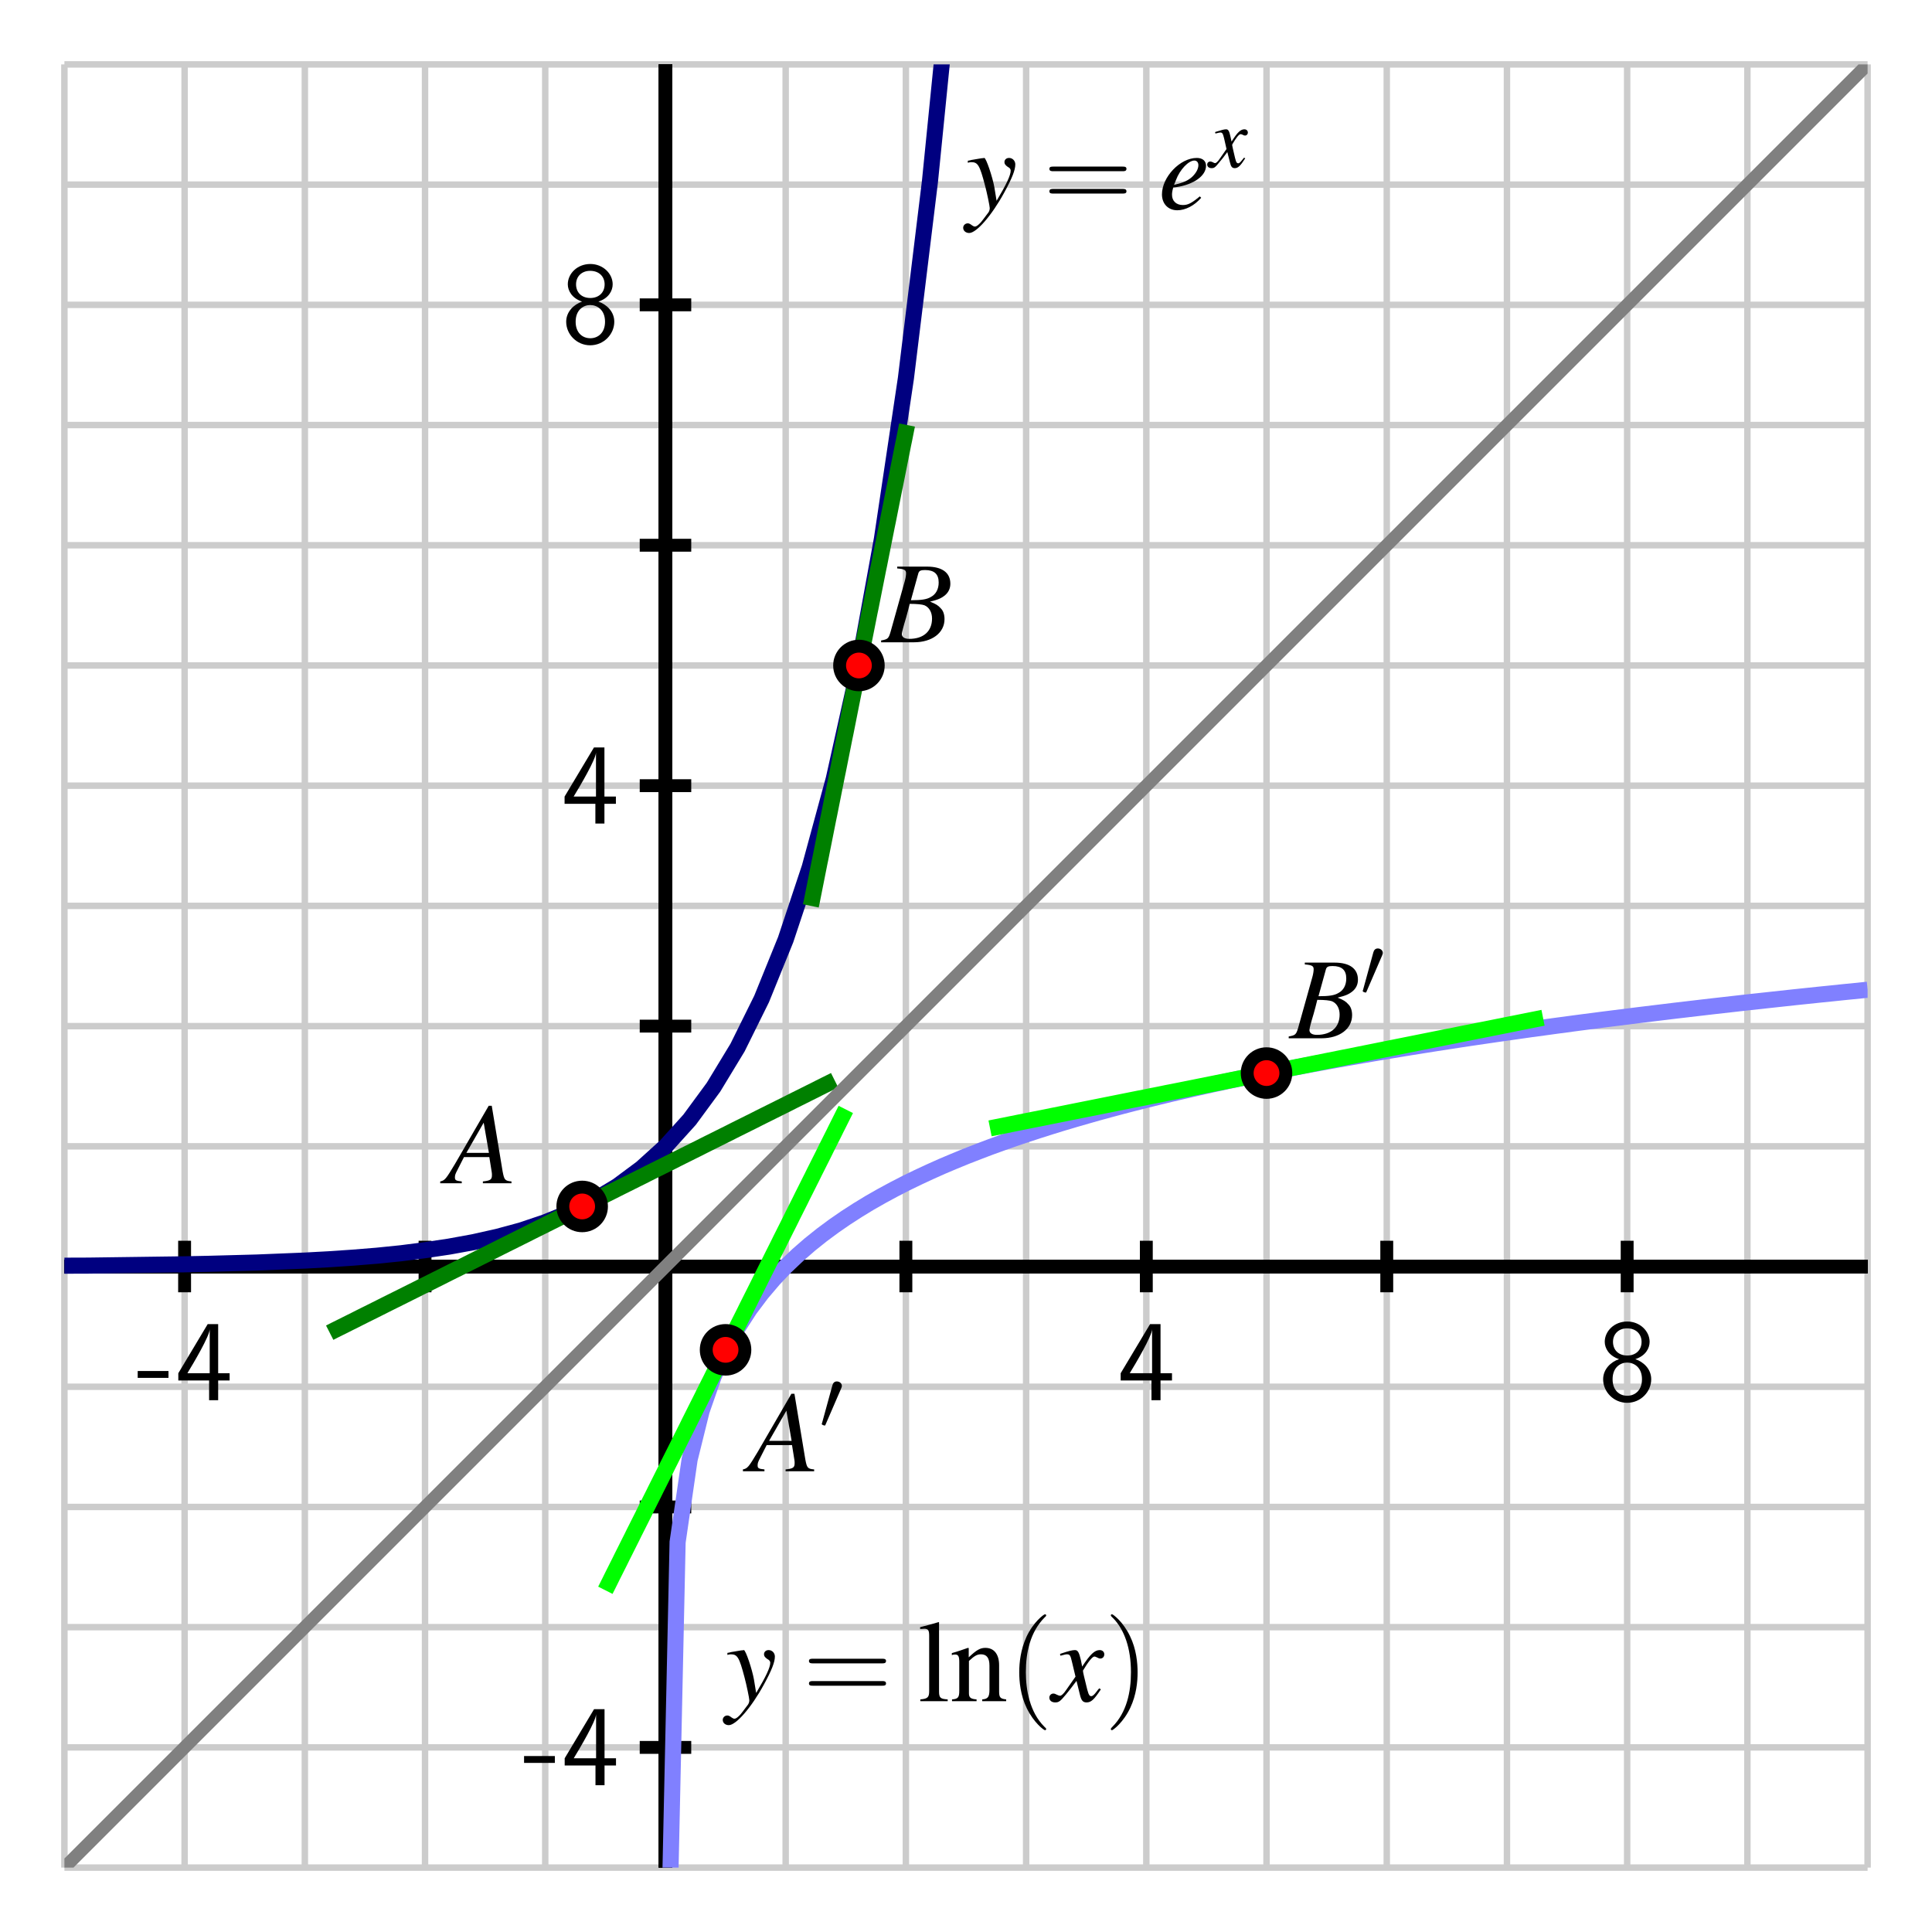 <?xml version="1.0" encoding="UTF-8"?>
<svg xmlns="http://www.w3.org/2000/svg" xmlns:xlink="http://www.w3.org/1999/xlink" width="150pt" height="150pt" viewBox="0 0 150 150" version="1.1">
<defs>
<g>
<symbol overflow="visible" id="glyph0-0">
<path style="stroke:none;" d=""/>
</symbol>
<symbol overflow="visible" id="glyph0-1">
<path style="stroke:none;" d="M 2.484 -1.734 L 2.484 -2.266 L 0.094 -2.266 L 0.094 -1.734 Z M 2.484 -1.734 "/>
</symbol>
<symbol overflow="visible" id="glyph0-2">
<path style="stroke:none;" d="M 3.344 -1.531 L 4.234 -1.531 L 4.234 -2.094 L 3.344 -2.094 L 3.344 -5.906 L 2.531 -5.906 L 0.25 -2.094 L 0.25 -1.531 L 2.641 -1.531 L 2.641 0 L 3.344 0 Z M 0.953 -2.094 C 1.422 -2.859 2.688 -5 2.688 -5.516 L 2.688 -2.094 Z M 0.953 -2.094 "/>
</symbol>
<symbol overflow="visible" id="glyph0-3">
<path style="stroke:none;" d="M 2.875 -3.188 C 3.688 -3.453 3.984 -4.047 3.984 -4.531 C 3.984 -5.375 3.219 -6.109 2.25 -6.109 C 1.234 -6.109 0.5 -5.359 0.5 -4.531 C 0.5 -4.047 0.812 -3.453 1.609 -3.188 C 0.969 -2.969 0.375 -2.406 0.375 -1.625 C 0.375 -0.641 1.203 0.203 2.234 0.203 C 3.312 0.203 4.109 -0.672 4.109 -1.625 C 4.109 -2.438 3.484 -2.984 2.875 -3.188 Z M 2.25 -3.469 C 1.562 -3.469 1.141 -3.906 1.141 -4.531 C 1.141 -5.141 1.578 -5.578 2.234 -5.578 C 2.953 -5.578 3.359 -5.109 3.359 -4.531 C 3.359 -3.875 2.891 -3.469 2.25 -3.469 Z M 2.25 -0.344 C 1.625 -0.344 1.109 -0.781 1.109 -1.625 C 1.109 -2.578 1.75 -2.922 2.234 -2.922 C 2.766 -2.922 3.391 -2.562 3.391 -1.625 C 3.391 -0.75 2.828 -0.344 2.25 -0.344 Z M 2.25 -0.344 "/>
</symbol>
<symbol overflow="visible" id="glyph1-0">
<path style="stroke:none;" d=""/>
</symbol>
<symbol overflow="visible" id="glyph1-1">
<path style="stroke:none;" d="M 0.141 -3.594 C 0.25 -3.625 0.312 -3.641 0.406 -3.641 C 0.922 -3.641 1.062 -3.406 1.469 -1.859 C 1.625 -1.281 1.844 -0.219 1.844 -0.078 C 1.844 0.078 1.797 0.219 1.656 0.375 C 1.375 0.75 1.203 0.984 1.094 1.094 C 0.906 1.281 0.797 1.359 0.688 1.359 C 0.625 1.359 0.562 1.328 0.469 1.266 C 0.328 1.156 0.234 1.109 0.141 1.109 C -0.062 1.109 -0.219 1.266 -0.219 1.453 C -0.219 1.688 -0.016 1.859 0.25 1.859 C 0.812 1.859 2 0.5 2.969 -1.281 C 3.578 -2.391 3.828 -3.031 3.828 -3.469 C 3.828 -3.75 3.609 -3.969 3.344 -3.969 C 3.125 -3.969 2.984 -3.828 2.984 -3.641 C 2.984 -3.5 3.062 -3.406 3.234 -3.281 C 3.406 -3.188 3.469 -3.109 3.469 -2.984 C 3.469 -2.625 3.141 -1.922 2.375 -0.641 L 2.203 -1.688 C 2.062 -2.484 1.562 -3.969 1.422 -3.969 L 1.391 -3.969 C 1.375 -3.953 1.344 -3.953 1.312 -3.953 C 1.219 -3.953 0.906 -3.891 0.422 -3.812 C 0.375 -3.797 0.266 -3.766 0.141 -3.75 Z M 0.141 -3.594 "/>
</symbol>
<symbol overflow="visible" id="glyph1-2">
<path style="stroke:none;" d="M 3.219 -0.984 C 2.578 -0.453 2.297 -0.312 1.906 -0.312 C 1.391 -0.312 1.062 -0.625 1.062 -1.109 C 1.062 -1.25 1.078 -1.391 1.156 -1.672 L 1.406 -1.703 C 2.75 -1.906 3.703 -2.578 3.703 -3.359 C 3.703 -3.734 3.438 -3.969 2.984 -3.969 C 1.688 -3.969 0.281 -2.484 0.281 -1.141 C 0.281 -0.406 0.766 0.094 1.469 0.094 C 2.109 0.094 2.797 -0.266 3.328 -0.875 Z M 1.375 -2.266 C 1.672 -3.062 2.344 -3.766 2.797 -3.766 C 2.984 -3.766 3.109 -3.625 3.109 -3.406 C 3.109 -3.125 2.938 -2.812 2.656 -2.531 C 2.328 -2.219 1.984 -2.062 1.219 -1.875 Z M 1.375 -2.266 "/>
</symbol>
<symbol overflow="visible" id="glyph1-3">
<path style="stroke:none;" d="M 3.625 -1 C 3.547 -0.922 3.5 -0.859 3.422 -0.75 C 3.219 -0.484 3.109 -0.391 3 -0.391 C 2.875 -0.391 2.797 -0.516 2.734 -0.766 C 2.703 -0.844 2.703 -0.891 2.688 -0.922 C 2.469 -1.828 2.359 -2.234 2.359 -2.375 C 2.766 -3.062 3.094 -3.469 3.25 -3.469 C 3.297 -3.469 3.375 -3.438 3.469 -3.391 C 3.578 -3.328 3.641 -3.312 3.703 -3.312 C 3.891 -3.312 4.016 -3.453 4.016 -3.641 C 4.016 -3.828 3.875 -3.969 3.656 -3.969 C 3.266 -3.969 2.922 -3.641 2.297 -2.688 L 2.203 -3.172 C 2.062 -3.781 1.969 -3.969 1.734 -3.969 C 1.531 -3.969 1.219 -3.891 0.672 -3.703 L 0.578 -3.672 L 0.609 -3.531 C 0.953 -3.625 1.031 -3.641 1.109 -3.641 C 1.344 -3.641 1.391 -3.562 1.516 -3.016 L 1.781 -1.906 L 1.047 -0.859 C 0.859 -0.578 0.688 -0.422 0.578 -0.422 C 0.531 -0.422 0.438 -0.453 0.344 -0.5 C 0.234 -0.562 0.141 -0.594 0.062 -0.594 C -0.109 -0.594 -0.25 -0.453 -0.25 -0.281 C -0.25 -0.047 -0.062 0.094 0.203 0.094 C 0.484 0.094 0.594 0.016 1.047 -0.531 C 1.281 -0.812 1.469 -1.062 1.859 -1.578 L 2.125 -0.5 C 2.234 -0.047 2.359 0.094 2.641 0.094 C 2.984 0.094 3.219 -0.109 3.75 -0.922 Z M 3.625 -1 "/>
</symbol>
<symbol overflow="visible" id="glyph1-4">
<path style="stroke:none;" d="M 5.078 -0.141 C 4.562 -0.188 4.516 -0.266 4.391 -0.922 L 3.547 -6.016 L 3.312 -6.016 L 0.703 -1.516 C -0.016 -0.312 -0.094 -0.219 -0.453 -0.141 L -0.453 0 L 1.219 0 L 1.219 -0.141 C 0.766 -0.188 0.688 -0.234 0.688 -0.453 C 0.688 -0.625 0.719 -0.719 0.875 -1.016 L 1.391 -2.031 L 3.359 -2.031 L 3.547 -0.859 C 3.562 -0.781 3.562 -0.688 3.562 -0.625 C 3.562 -0.281 3.438 -0.203 2.859 -0.141 L 2.859 0 L 5.078 0 Z M 1.578 -2.359 L 2.922 -4.703 L 3.328 -2.359 Z M 1.578 -2.359 "/>
</symbol>
<symbol overflow="visible" id="glyph1-5">
<path style="stroke:none;" d="M -0.078 0 L 2.469 0 C 3.875 0 4.844 -0.734 4.844 -1.797 C 4.844 -2.141 4.75 -2.453 4.547 -2.641 C 4.359 -2.859 4.188 -2.969 3.719 -3.156 C 4.359 -3.312 4.609 -3.422 4.906 -3.672 C 5.156 -3.891 5.297 -4.188 5.297 -4.547 C 5.297 -5.406 4.656 -5.875 3.484 -5.875 L 1.172 -5.875 L 1.172 -5.734 C 1.734 -5.688 1.859 -5.609 1.859 -5.359 C 1.859 -5.234 1.828 -5 1.766 -4.781 L 0.656 -0.812 C 0.5 -0.281 0.438 -0.234 -0.078 -0.141 Z M 2.141 -2.984 C 2.734 -2.984 3.109 -2.938 3.281 -2.875 C 3.656 -2.719 3.875 -2.328 3.875 -1.844 C 3.875 -0.859 3.219 -0.266 2.109 -0.266 C 1.734 -0.266 1.531 -0.406 1.531 -0.641 C 1.531 -0.75 1.641 -1.188 1.859 -1.906 C 1.969 -2.312 2.031 -2.516 2.141 -2.984 Z M 2.812 -5.359 C 2.875 -5.547 2.984 -5.609 3.328 -5.609 C 4.047 -5.609 4.391 -5.297 4.391 -4.641 C 4.391 -4.125 4.172 -3.719 3.781 -3.516 C 3.469 -3.328 3.047 -3.266 2.234 -3.266 Z M 2.812 -5.359 "/>
</symbol>
<symbol overflow="visible" id="glyph2-0">
<path style="stroke:none;" d=""/>
</symbol>
<symbol overflow="visible" id="glyph2-1">
<path style="stroke:none;" d="M 6.188 -2.938 C 6.312 -2.938 6.484 -2.938 6.484 -3.125 C 6.484 -3.297 6.312 -3.297 6.188 -3.297 L 0.797 -3.297 C 0.672 -3.297 0.5 -3.297 0.5 -3.125 C 0.5 -2.938 0.672 -2.938 0.812 -2.938 Z M 6.188 -1.203 C 6.312 -1.203 6.484 -1.203 6.484 -1.375 C 6.484 -1.562 6.312 -1.562 6.188 -1.562 L 0.812 -1.562 C 0.672 -1.562 0.5 -1.562 0.5 -1.375 C 0.5 -1.203 0.672 -1.203 0.797 -1.203 Z M 6.188 -1.203 "/>
</symbol>
<symbol overflow="visible" id="glyph2-2">
<path style="stroke:none;" d="M 2.984 2.156 C 2.984 2.141 2.984 2.109 2.828 1.969 C 1.703 0.828 1.406 -0.875 1.406 -2.25 C 1.406 -3.812 1.75 -5.375 2.859 -6.5 C 2.984 -6.609 2.984 -6.641 2.984 -6.656 C 2.984 -6.719 2.938 -6.75 2.891 -6.75 C 2.797 -6.75 1.984 -6.141 1.453 -5 C 1 -4 0.891 -3 0.891 -2.25 C 0.891 -1.547 0.984 -0.453 1.484 0.562 C 2.031 1.672 2.797 2.25 2.891 2.25 C 2.938 2.25 2.984 2.219 2.984 2.156 Z M 2.984 2.156 "/>
</symbol>
<symbol overflow="visible" id="glyph2-3">
<path style="stroke:none;" d="M 2.594 -2.25 C 2.594 -2.953 2.5 -4.047 2 -5.062 C 1.469 -6.172 0.688 -6.75 0.609 -6.75 C 0.547 -6.75 0.516 -6.719 0.516 -6.656 C 0.516 -6.641 0.516 -6.609 0.688 -6.453 C 1.562 -5.562 2.078 -4.125 2.078 -2.25 C 2.078 -0.719 1.75 0.875 0.625 2 C 0.516 2.109 0.516 2.141 0.516 2.156 C 0.516 2.219 0.547 2.25 0.609 2.25 C 0.688 2.25 1.5 1.641 2.031 0.5 C 2.5 -0.5 2.594 -1.5 2.594 -2.25 Z M 2.594 -2.25 "/>
</symbol>
<symbol overflow="visible" id="glyph3-0">
<path style="stroke:none;" d=""/>
</symbol>
<symbol overflow="visible" id="glyph3-1">
<path style="stroke:none;" d="M 2.672 -0.734 C 2.625 -0.672 2.594 -0.641 2.531 -0.562 C 2.375 -0.359 2.297 -0.297 2.219 -0.297 C 2.125 -0.297 2.062 -0.375 2.016 -0.562 C 2 -0.625 2 -0.656 1.984 -0.672 C 1.828 -1.344 1.75 -1.656 1.75 -1.75 C 2.047 -2.266 2.281 -2.562 2.406 -2.562 C 2.438 -2.562 2.5 -2.547 2.562 -2.516 C 2.641 -2.469 2.688 -2.453 2.75 -2.453 C 2.875 -2.453 2.969 -2.547 2.969 -2.688 C 2.969 -2.828 2.859 -2.938 2.703 -2.938 C 2.406 -2.938 2.156 -2.703 1.703 -1.984 L 1.625 -2.344 C 1.531 -2.797 1.453 -2.938 1.281 -2.938 C 1.125 -2.938 0.906 -2.875 0.5 -2.75 L 0.422 -2.719 L 0.453 -2.609 C 0.703 -2.672 0.766 -2.688 0.828 -2.688 C 0.984 -2.688 1.031 -2.625 1.125 -2.234 L 1.312 -1.406 L 0.766 -0.625 C 0.641 -0.438 0.5 -0.312 0.438 -0.312 C 0.391 -0.312 0.328 -0.328 0.266 -0.375 C 0.172 -0.422 0.094 -0.438 0.047 -0.438 C -0.078 -0.438 -0.188 -0.344 -0.188 -0.203 C -0.188 -0.031 -0.047 0.078 0.156 0.078 C 0.359 0.078 0.438 0.016 0.766 -0.391 C 0.953 -0.609 1.094 -0.781 1.375 -1.172 L 1.578 -0.375 C 1.656 -0.031 1.75 0.078 1.953 0.078 C 2.203 0.078 2.391 -0.094 2.766 -0.688 Z M 2.672 -0.734 "/>
</symbol>
<symbol overflow="visible" id="glyph4-0">
<path style="stroke:none;" d=""/>
</symbol>
<symbol overflow="visible" id="glyph4-1">
<path style="stroke:none;" d="M 0.172 -5.609 L 0.219 -5.609 C 0.328 -5.609 0.438 -5.625 0.5 -5.625 C 0.797 -5.625 0.875 -5.5 0.875 -5.078 L 0.875 -0.781 C 0.875 -0.297 0.75 -0.188 0.188 -0.141 L 0.188 0 L 2.312 0 L 2.312 -0.141 C 1.75 -0.172 1.641 -0.266 1.641 -0.75 L 1.641 -6.125 L 1.609 -6.141 C 1.141 -6 0.797 -5.906 0.172 -5.75 Z M 0.172 -5.609 "/>
</symbol>
<symbol overflow="visible" id="glyph4-2">
<path style="stroke:none;" d="M 0.141 -3.578 C 0.203 -3.609 0.281 -3.625 0.391 -3.625 C 0.641 -3.625 0.719 -3.484 0.719 -3.047 L 0.719 -0.812 C 0.719 -0.297 0.625 -0.172 0.156 -0.141 L 0.156 0 L 2.062 0 L 2.062 -0.141 C 1.609 -0.172 1.469 -0.281 1.469 -0.609 L 1.469 -3.125 C 1.906 -3.531 2.109 -3.641 2.406 -3.641 C 2.844 -3.641 3.062 -3.359 3.062 -2.766 L 3.062 -0.891 C 3.062 -0.328 2.938 -0.172 2.5 -0.141 L 2.5 0 L 4.359 0 L 4.359 -0.141 C 3.922 -0.188 3.812 -0.281 3.812 -0.734 L 3.812 -2.797 C 3.812 -3.641 3.422 -4.141 2.75 -4.141 C 2.344 -4.141 2.062 -3.984 1.453 -3.406 L 1.453 -4.125 L 1.391 -4.141 C 0.938 -3.984 0.641 -3.875 0.141 -3.734 Z M 0.141 -3.578 "/>
</symbol>
<symbol overflow="visible" id="glyph5-0">
<path style="stroke:none;" d=""/>
</symbol>
<symbol overflow="visible" id="glyph5-1">
<path style="stroke:none;" d="M 1.688 -3.156 C 1.719 -3.234 1.75 -3.297 1.75 -3.375 C 1.75 -3.562 1.578 -3.719 1.359 -3.719 C 1.172 -3.719 1.062 -3.594 1.016 -3.422 L 0.219 -0.516 C 0.219 -0.5 0.188 -0.422 0.188 -0.422 C 0.188 -0.344 0.359 -0.297 0.422 -0.297 C 0.453 -0.297 0.469 -0.312 0.5 -0.406 Z M 1.688 -3.156 "/>
</symbol>
</g>
<clipPath id="clip1">
  <path d="M 5 5 L 145 5 L 145 117 L 5 117 Z M 5 5 "/>
</clipPath>
<clipPath id="clip2">
  <path d="M 34 59 L 145 59 L 145 145 L 34 145 Z M 34 59 "/>
</clipPath>
<clipPath id="clip3">
  <path d="M 5 5 L 145 5 L 145 145 L 5 145 Z M 5 5 "/>
</clipPath>
</defs>
<g id="surface1">
<path style="fill:none;stroke-width:5;stroke-linecap:butt;stroke-linejoin:miter;stroke:rgb(80.077%,80.077%,80.077%);stroke-opacity:1;stroke-miterlimit:10;" d="M 50 50 L 50 1450 M 143.32 50 L 143.32 1450 M 236.68 50 L 236.68 1450 M 330 50 L 330 1450 M 423.32 50 L 423.32 1450 M 516.68 50 L 516.68 1450 M 610 50 L 610 1450 M 703.32 50 L 703.32 1450 M 796.68 50 L 796.68 1450 M 890 50 L 890 1450 M 983.32 50 L 983.32 1450 M 1076.68 50 L 1076.68 1450 M 1170 50 L 1170 1450 M 1263.32 50 L 1263.32 1450 M 1356.68 50 L 1356.68 1450 M 1450 50 L 1450 1450 M 50 50 L 1450 50 M 50 143.32 L 1450 143.32 M 50 236.68 L 1450 236.68 M 50 330 L 1450 330 M 50 423.32 L 1450 423.32 M 50 516.68 L 1450 516.68 M 50 610 L 1450 610 M 50 703.32 L 1450 703.32 M 50 796.68 L 1450 796.68 M 50 890 L 1450 890 M 50 983.32 L 1450 983.32 M 50 1076.68 L 1450 1076.68 M 50 1170 L 1450 1170 M 50 1263.32 L 1450 1263.32 M 50 1356.68 L 1450 1356.68 M 50 1450 L 1450 1450 " transform="matrix(0.1,0,0,-0.1,0,150)"/>
<path style="fill:none;stroke-width:10;stroke-linecap:butt;stroke-linejoin:miter;stroke:rgb(0%,0%,0%);stroke-opacity:1;stroke-miterlimit:10;" d="M 50 516.68 L 1450 516.68 M 516.68 50 L 516.68 1450 " transform="matrix(0.1,0,0,-0.1,0,150)"/>
<path style="fill:none;stroke-width:10;stroke-linecap:butt;stroke-linejoin:miter;stroke:rgb(0%,0%,0%);stroke-opacity:1;stroke-miterlimit:10;" d="M 50 516.68 L 1450 516.68 M 516.68 50 L 516.68 1450 M 143.32 496.68 L 143.32 536.68 " transform="matrix(0.1,0,0,-0.1,0,150)"/>
<path style="fill:none;stroke-width:10;stroke-linecap:butt;stroke-linejoin:miter;stroke:rgb(0%,0%,0%);stroke-opacity:1;stroke-miterlimit:10;" d="M 50 516.68 L 1450 516.68 M 516.68 50 L 516.68 1450 M 330 496.68 L 330 536.68 " transform="matrix(0.1,0,0,-0.1,0,150)"/>
<path style="fill:none;stroke-width:10;stroke-linecap:butt;stroke-linejoin:miter;stroke:rgb(0%,0%,0%);stroke-opacity:1;stroke-miterlimit:10;" d="M 50 516.68 L 1450 516.68 M 516.68 50 L 516.68 1450 M 516.68 496.68 L 516.68 536.68 " transform="matrix(0.1,0,0,-0.1,0,150)"/>
<path style="fill:none;stroke-width:10;stroke-linecap:butt;stroke-linejoin:miter;stroke:rgb(0%,0%,0%);stroke-opacity:1;stroke-miterlimit:10;" d="M 50 516.68 L 1450 516.68 M 516.68 50 L 516.68 1450 M 703.32 496.68 L 703.32 536.68 " transform="matrix(0.1,0,0,-0.1,0,150)"/>
<path style="fill:none;stroke-width:10;stroke-linecap:butt;stroke-linejoin:miter;stroke:rgb(0%,0%,0%);stroke-opacity:1;stroke-miterlimit:10;" d="M 50 516.68 L 1450 516.68 M 516.68 50 L 516.68 1450 M 890 496.68 L 890 536.68 " transform="matrix(0.1,0,0,-0.1,0,150)"/>
<path style="fill:none;stroke-width:10;stroke-linecap:butt;stroke-linejoin:miter;stroke:rgb(0%,0%,0%);stroke-opacity:1;stroke-miterlimit:10;" d="M 50 516.68 L 1450 516.68 M 516.68 50 L 516.68 1450 M 1076.68 496.68 L 1076.68 536.68 " transform="matrix(0.1,0,0,-0.1,0,150)"/>
<path style="fill:none;stroke-width:10;stroke-linecap:butt;stroke-linejoin:miter;stroke:rgb(0%,0%,0%);stroke-opacity:1;stroke-miterlimit:10;" d="M 50 516.68 L 1450 516.68 M 516.68 50 L 516.68 1450 M 1263.32 496.68 L 1263.32 536.68 " transform="matrix(0.1,0,0,-0.1,0,150)"/>
<path style="fill:none;stroke-width:10;stroke-linecap:butt;stroke-linejoin:miter;stroke:rgb(0%,0%,0%);stroke-opacity:1;stroke-miterlimit:10;" d="M 50 516.68 L 1450 516.68 M 516.68 50 L 516.68 1450 M 496.68 143.32 L 536.68 143.32 " transform="matrix(0.1,0,0,-0.1,0,150)"/>
<path style="fill:none;stroke-width:10;stroke-linecap:butt;stroke-linejoin:miter;stroke:rgb(0%,0%,0%);stroke-opacity:1;stroke-miterlimit:10;" d="M 50 516.68 L 1450 516.68 M 516.68 50 L 516.68 1450 M 496.68 330 L 536.68 330 " transform="matrix(0.1,0,0,-0.1,0,150)"/>
<path style="fill:none;stroke-width:10;stroke-linecap:butt;stroke-linejoin:miter;stroke:rgb(0%,0%,0%);stroke-opacity:1;stroke-miterlimit:10;" d="M 50 516.68 L 1450 516.68 M 516.68 50 L 516.68 1450 M 496.68 516.68 L 536.68 516.68 " transform="matrix(0.1,0,0,-0.1,0,150)"/>
<path style="fill:none;stroke-width:10;stroke-linecap:butt;stroke-linejoin:miter;stroke:rgb(0%,0%,0%);stroke-opacity:1;stroke-miterlimit:10;" d="M 50 516.68 L 1450 516.68 M 516.68 50 L 516.68 1450 M 496.68 703.32 L 536.68 703.32 " transform="matrix(0.1,0,0,-0.1,0,150)"/>
<path style="fill:none;stroke-width:10;stroke-linecap:butt;stroke-linejoin:miter;stroke:rgb(0%,0%,0%);stroke-opacity:1;stroke-miterlimit:10;" d="M 50 516.68 L 1450 516.68 M 516.68 50 L 516.68 1450 M 496.68 890 L 536.68 890 " transform="matrix(0.1,0,0,-0.1,0,150)"/>
<path style="fill:none;stroke-width:10;stroke-linecap:butt;stroke-linejoin:miter;stroke:rgb(0%,0%,0%);stroke-opacity:1;stroke-miterlimit:10;" d="M 50 516.68 L 1450 516.68 M 516.68 50 L 516.68 1450 M 496.68 1076.68 L 536.68 1076.68 " transform="matrix(0.1,0,0,-0.1,0,150)"/>
<path style="fill:none;stroke-width:10;stroke-linecap:butt;stroke-linejoin:miter;stroke:rgb(0%,0%,0%);stroke-opacity:1;stroke-miterlimit:10;" d="M 50 516.68 L 1450 516.68 M 516.68 50 L 516.68 1450 M 496.68 1263.32 L 536.68 1263.32 " transform="matrix(0.1,0,0,-0.1,0,150)"/>
<g style="fill:rgb(0%,0%,0%);fill-opacity:1;">
  <use xlink:href="#glyph0-1" x="10.597" y="108.711"/>
  <use xlink:href="#glyph0-2" x="13.594" y="108.711"/>
</g>
<g style="fill:rgb(0%,0%,0%);fill-opacity:1;">
  <use xlink:href="#glyph0-2" x="86.759" y="108.711"/>
</g>
<g style="fill:rgb(0%,0%,0%);fill-opacity:1;">
  <use xlink:href="#glyph0-3" x="124.092" y="108.711"/>
</g>
<g style="fill:rgb(0%,0%,0%);fill-opacity:1;">
  <use xlink:href="#glyph0-1" x="40.595" y="138.605"/>
  <use xlink:href="#glyph0-2" x="43.592" y="138.605"/>
</g>
<g style="fill:rgb(0%,0%,0%);fill-opacity:1;">
  <use xlink:href="#glyph0-2" x="43.584" y="63.939"/>
</g>
<g style="fill:rgb(0%,0%,0%);fill-opacity:1;">
  <use xlink:href="#glyph0-3" x="43.584" y="26.605"/>
</g>
<g style="fill:rgb(0%,0%,0%);fill-opacity:1;">
  <use xlink:href="#glyph1-1" x="75" y="16.231"/>
</g>
<g style="fill:rgb(0%,0%,0%);fill-opacity:1;">
  <use xlink:href="#glyph2-1" x="80.974" y="16.231"/>
</g>
<g style="fill:rgb(0%,0%,0%);fill-opacity:1;">
  <use xlink:href="#glyph1-2" x="89.933" y="16.231"/>
</g>
<g style="fill:rgb(0%,0%,0%);fill-opacity:1;">
  <use xlink:href="#glyph3-1" x="93.914" y="12.977"/>
</g>
<g style="fill:rgb(0%,0%,0%);fill-opacity:1;">
  <use xlink:href="#glyph1-1" x="56.333" y="132.081"/>
</g>
<g style="fill:rgb(0%,0%,0%);fill-opacity:1;">
  <use xlink:href="#glyph2-1" x="62.307" y="132.081"/>
</g>
<g style="fill:rgb(0%,0%,0%);fill-opacity:1;">
  <use xlink:href="#glyph4-1" x="71.266" y="132.081"/>
</g>
<g style="fill:rgb(0%,0%,0%);fill-opacity:1;">
  <use xlink:href="#glyph4-2" x="73.759" y="132.081"/>
</g>
<g style="fill:rgb(0%,0%,0%);fill-opacity:1;">
  <use xlink:href="#glyph2-2" x="78.242" y="132.081"/>
</g>
<g style="fill:rgb(0%,0%,0%);fill-opacity:1;">
  <use xlink:href="#glyph1-3" x="81.721" y="132.081"/>
</g>
<g style="fill:rgb(0%,0%,0%);fill-opacity:1;">
  <use xlink:href="#glyph2-3" x="85.729" y="132.081"/>
</g>
<g clip-path="url(#clip1)" clip-rule="nonzero">
<path style="fill:none;stroke-width:0.099;stroke-linecap:butt;stroke-linejoin:miter;stroke:rgb(0%,0%,50%);stroke-opacity:1;stroke-miterlimit:10;" d="M -3.303 4.096 L -1.971 4.096 L -1.823 4.096 L -1.379 4.096 L -1.231 4.096 L -0.935 4.096 L -0.343 4.097 L -0.196 4.098 L 0.248 4.1 L 0.544 4.101 L 0.84 4.105 L 0.988 4.107 L 1.136 4.109 L 1.284 4.112 L 1.432 4.116 L 1.58 4.12 L 1.728 4.126 L 1.876 4.132 L 2.024 4.14 L 2.172 4.15 L 2.32 4.162 L 2.468 4.177 L 2.616 4.196 L 2.764 4.218 L 2.912 4.245 L 3.06 4.278 L 3.208 4.318 L 3.356 4.368 L 3.504 4.428 L 3.652 4.502 L 3.8 4.591 L 3.948 4.701 L 4.096 4.835 L 4.244 4.999 L 4.391 5.199 L 4.539 5.443 L 4.687 5.742 L 4.835 6.107 L 4.983 6.552 L 5.131 7.096 L 5.279 7.76 L 5.427 8.571 L 5.575 9.562 L 5.723 10.773 L 5.871 12.251 L 6.019 14.056 L 6.167 16.262 L 6.315 18.955 L 6.463 22.245 L 6.611 26.264 L 6.759 31.172 L 6.907 37.167 L 7.055 44.489 L 7.203 53.432 L 7.351 64.356 L 7.499 77.697 L 7.647 93.993 L 7.795 113.896 L 7.943 138.207 L 8.091 167.899 L 8.239 204.166 L 8.387 248.462 L 8.535 302.565 L 8.683 368.648 L 8.83 449.36 L 8.978 547.943 L 9.126 668.353 L 9.274 815.421 L 9.422 995.05 L 9.57 1214.45 L 9.718 1482.43 L 9.866 1809.73 L 10.014 2209.51 L 10.162 2697.79 L 10.31 3294.18 L 10.458 4022.62 L 10.606 4912.33 L 10.754 5999.02 L 10.902 7326.32 L 11.05 8947.48 L 11.198 10927.6 L 11.346 13346.1 L 11.494 16300 " transform="matrix(12.616,0,0,-12.616,0,150)"/>
</g>
<path style="fill:none;stroke-width:12.5;stroke-linecap:butt;stroke-linejoin:miter;stroke:rgb(0%,50%,0%);stroke-opacity:1;stroke-miterlimit:10;" d="M 255.977 465.312 L 259.883 467.305 L 263.828 469.258 L 271.641 473.164 L 275.586 475.117 L 279.492 477.109 L 283.398 479.062 L 287.344 481.016 L 295.156 484.922 L 299.102 486.914 L 303.008 488.867 L 306.953 490.82 L 318.672 496.68 L 322.617 498.633 L 326.523 500.625 L 330.469 502.578 L 338.281 506.484 L 342.227 508.438 L 346.133 510.43 L 350.039 512.383 L 353.984 514.336 L 361.797 518.242 L 365.742 520.234 L 373.555 524.141 L 377.5 526.094 L 385.312 530 L 389.258 531.992 L 393.164 533.945 L 397.109 535.898 L 404.922 539.805 L 408.867 541.758 L 412.773 543.75 L 416.68 545.703 L 420.625 547.656 L 428.438 551.562 L 432.383 553.516 L 436.289 555.508 L 440.234 557.461 L 448.047 561.367 L 451.992 563.32 L 455.898 565.312 L 459.805 567.266 L 463.75 569.219 L 471.562 573.125 L 475.508 575.078 L 479.414 577.07 L 483.32 579.023 L 487.266 580.977 L 495.078 584.883 L 499.023 586.836 L 502.93 588.828 L 506.836 590.781 L 510.781 592.734 L 518.594 596.641 L 522.539 598.594 L 526.445 600.586 L 530.352 602.539 L 534.297 604.492 L 538.203 606.445 L 542.148 608.398 L 546.055 610.391 L 549.961 612.344 L 553.906 614.297 L 561.719 618.203 L 565.664 620.156 L 569.57 622.148 L 573.477 624.102 L 577.422 626.055 L 581.328 628.008 L 585.273 629.961 L 589.18 631.953 L 593.086 633.906 L 597.031 635.859 L 604.844 639.766 L 608.789 641.719 L 612.695 643.672 L 616.602 645.664 L 620.547 647.617 L 628.359 651.523 L 632.305 653.477 L 636.211 655.469 L 640.117 657.422 L 644.062 659.375 L 647.969 661.328 " transform="matrix(0.1,0,0,-0.1,0,150)"/>
<path style=" stroke:none;fill-rule:nonzero;fill:rgb(100%,0%,0%);fill-opacity:1;" d="M 46.699 93.668 C 46.699 92.84 46.027 92.168 45.199 92.168 C 44.367 92.168 43.699 92.84 43.699 93.668 C 43.699 94.496 44.367 95.168 45.199 95.168 C 46.027 95.168 46.699 94.496 46.699 93.668 "/>
<path style="fill:none;stroke-width:10;stroke-linecap:butt;stroke-linejoin:miter;stroke:rgb(0%,0%,0%);stroke-opacity:1;stroke-miterlimit:10;" d="M 466.992 563.32 C 466.992 571.602 460.273 578.32 451.992 578.32 C 443.672 578.32 436.992 571.602 436.992 563.32 C 436.992 555.039 443.672 548.32 451.992 548.32 C 460.273 548.32 466.992 555.039 466.992 563.32 Z M 466.992 563.32 " transform="matrix(0.1,0,0,-0.1,0,150)"/>
<path style="fill:none;stroke-width:12.5;stroke-linecap:butt;stroke-linejoin:miter;stroke:rgb(0%,50%,0%);stroke-opacity:1;stroke-miterlimit:10;" d="M 629.531 796.68 L 630.312 800.391 L 631.055 804.141 L 631.797 807.852 L 632.539 811.602 L 633.281 815.312 L 634.766 822.812 L 635.508 826.523 L 636.25 830.273 L 637.031 833.984 L 638.516 841.484 L 639.258 845.195 L 640 848.945 L 640.742 852.656 L 641.484 856.406 L 642.227 860.117 L 642.969 863.867 L 643.75 867.617 L 644.492 871.328 L 645.234 875.078 L 645.977 878.789 L 646.719 882.539 L 647.461 886.25 L 648.945 893.75 L 649.688 897.461 L 650.469 901.211 L 651.211 904.922 L 651.953 908.672 L 652.695 912.383 L 654.18 919.883 L 654.922 923.594 L 655.664 927.344 L 656.445 931.055 L 657.188 934.805 L 657.93 938.516 L 659.414 946.016 L 660.156 949.727 L 660.898 953.477 L 661.641 957.188 L 662.383 960.938 L 663.164 964.688 L 663.906 968.398 L 664.648 972.148 L 665.391 975.859 L 666.133 979.609 L 666.875 983.32 L 668.359 990.82 L 669.102 994.531 L 669.883 998.281 L 670.625 1001.992 L 671.367 1005.742 L 672.109 1009.453 L 672.852 1013.203 L 673.594 1016.914 L 675.078 1024.414 L 675.859 1028.125 L 676.602 1031.875 L 677.344 1035.586 L 678.828 1043.086 L 679.57 1046.797 L 680.312 1050.547 L 681.055 1054.258 L 681.797 1058.008 L 682.578 1061.719 L 684.062 1069.219 L 684.805 1072.93 L 685.547 1076.68 L 686.289 1080.391 L 687.031 1084.141 L 687.773 1087.852 L 688.516 1091.602 L 689.297 1095.312 L 690.781 1102.812 L 691.523 1106.523 L 692.266 1110.273 L 693.008 1113.984 L 694.492 1121.484 L 695.273 1125.195 L 696.016 1128.945 L 696.758 1132.656 L 697.5 1136.406 L 698.242 1140.117 L 699.727 1147.617 L 700.469 1151.328 L 701.211 1155.078 L 701.992 1158.789 L 703.477 1166.289 L 704.219 1170 " transform="matrix(0.1,0,0,-0.1,0,150)"/>
<path style=" stroke:none;fill-rule:nonzero;fill:rgb(100%,0%,0%);fill-opacity:1;" d="M 68.188 51.668 C 68.188 50.84 67.516 50.168 66.688 50.168 C 65.859 50.168 65.188 50.84 65.188 51.668 C 65.188 52.496 65.859 53.168 66.688 53.168 C 67.516 53.168 68.188 52.496 68.188 51.668 "/>
<path style="fill:none;stroke-width:10;stroke-linecap:butt;stroke-linejoin:miter;stroke:rgb(0%,0%,0%);stroke-opacity:1;stroke-miterlimit:10;" d="M 681.875 983.32 C 681.875 991.602 675.156 998.32 666.875 998.32 C 658.594 998.32 651.875 991.602 651.875 983.32 C 651.875 975.039 658.594 968.32 666.875 968.32 C 675.156 968.32 681.875 975.039 681.875 983.32 Z M 681.875 983.32 " transform="matrix(0.1,0,0,-0.1,0,150)"/>
<g clip-path="url(#clip2)" clip-rule="nonzero">
<path style="fill:none;stroke-width:12.5;stroke-linecap:butt;stroke-linejoin:miter;stroke:rgb(50%,50%,100%);stroke-opacity:1;stroke-miterlimit:10;" d="M 516.758 -128.047 L 526.094 302.695 L 535.43 366.914 L 544.766 404.609 L 554.102 431.367 L 563.438 452.148 L 572.773 469.141 L 582.07 483.516 L 591.406 495.938 L 600.742 506.914 L 610.078 516.758 L 619.414 525.625 L 628.75 533.75 L 638.086 541.211 L 647.422 548.125 L 656.758 554.57 L 666.094 560.586 L 675.391 566.25 L 684.727 571.562 L 694.062 576.602 L 703.398 581.406 L 712.734 585.938 L 722.07 590.273 L 731.406 594.453 L 740.742 598.398 L 750.078 602.227 L 759.414 605.859 L 768.75 609.414 L 778.047 612.773 L 787.383 616.055 L 796.719 619.219 L 806.055 622.266 L 815.391 625.234 L 824.727 628.125 L 834.062 630.898 L 843.398 633.594 L 852.734 636.25 L 862.07 638.789 L 871.406 641.289 L 880.742 643.711 L 890.039 646.055 L 899.375 648.359 L 908.711 650.625 L 918.047 652.812 L 927.383 654.961 L 936.719 657.07 L 955.391 661.133 L 964.727 663.086 L 974.062 665 L 983.398 666.875 L 992.695 668.75 L 1011.367 672.344 L 1030.039 675.781 L 1039.375 677.461 L 1058.047 680.742 L 1067.383 682.344 L 1076.719 683.906 L 1086.055 685.43 L 1095.352 686.953 L 1114.023 689.922 L 1132.695 692.812 L 1142.031 694.219 L 1160.703 696.953 L 1179.375 699.609 L 1188.672 700.938 L 1198.008 702.188 L 1207.344 703.477 L 1226.016 705.977 L 1244.688 708.398 L 1272.695 711.914 L 1291.367 714.18 L 1300.664 715.312 L 1310.039 716.406 L 1319.336 717.5 L 1328.672 718.594 L 1356.68 721.758 L 1394.023 725.82 L 1403.359 726.797 L 1412.656 727.773 L 1421.992 728.711 L 1431.328 729.688 L 1450 731.562 " transform="matrix(0.1,0,0,-0.1,0,150)"/>
</g>
<path style="fill:none;stroke-width:12.5;stroke-linecap:butt;stroke-linejoin:miter;stroke:rgb(0%,100%,0%);stroke-opacity:1;stroke-miterlimit:10;" d="M 470 265.312 L 471.875 269.023 L 473.75 272.773 L 475.586 276.523 L 477.461 280.234 L 479.336 283.984 L 481.211 287.695 L 483.047 291.445 L 484.922 295.156 L 488.672 302.656 L 490.547 306.367 L 492.383 310.117 L 494.258 313.828 L 496.133 317.578 L 498.008 321.289 L 499.883 325.039 L 501.719 328.789 L 503.594 332.5 L 505.469 336.25 L 507.344 339.961 L 509.18 343.711 L 511.055 347.422 L 514.805 354.922 L 516.68 358.633 L 518.516 362.383 L 520.391 366.094 L 522.266 369.844 L 524.141 373.555 L 526.016 377.305 L 527.852 381.055 L 529.727 384.766 L 531.602 388.516 L 533.477 392.227 L 535.312 395.977 L 537.188 399.688 L 540.938 407.188 L 542.812 410.898 L 544.688 414.648 L 546.523 418.359 L 550.273 425.859 L 552.148 429.57 L 553.984 433.32 L 555.859 437.031 L 557.734 440.781 L 559.609 444.492 L 561.484 448.242 L 563.32 451.992 L 565.195 455.703 L 567.07 459.453 L 568.945 463.164 L 570.82 466.914 L 572.656 470.625 L 574.531 474.375 L 576.406 478.086 L 578.281 481.836 L 580.117 485.586 L 581.992 489.297 L 583.867 493.047 L 585.742 496.758 L 587.617 500.508 L 589.453 504.219 L 593.203 511.719 L 595.078 515.43 L 596.953 519.18 L 598.789 522.891 L 600.664 526.641 L 602.539 530.352 L 604.414 534.102 L 606.25 537.852 L 608.125 541.562 L 610 545.312 L 611.875 549.023 L 613.75 552.773 L 615.586 556.523 L 617.461 560.234 L 619.336 563.984 L 621.211 567.695 L 623.047 571.445 L 624.922 575.156 L 628.672 582.656 L 630.547 586.367 L 632.383 590.117 L 634.258 593.828 L 636.133 597.578 L 638.008 601.289 L 639.883 605.039 L 641.719 608.789 L 643.594 612.5 L 645.469 616.25 L 647.344 619.961 L 649.18 623.711 L 651.055 627.422 L 654.805 634.922 L 656.68 638.633 " transform="matrix(0.1,0,0,-0.1,0,150)"/>
<path style=" stroke:none;fill-rule:nonzero;fill:rgb(100%,0%,0%);fill-opacity:1;" d="M 57.832 104.801 C 57.832 103.973 57.16 103.301 56.332 103.301 C 55.504 103.301 54.832 103.973 54.832 104.801 C 54.832 105.633 55.504 106.301 56.332 106.301 C 57.16 106.301 57.832 105.633 57.832 104.801 "/>
<path style="fill:none;stroke-width:10;stroke-linecap:butt;stroke-linejoin:miter;stroke:rgb(0%,0%,0%);stroke-opacity:1;stroke-miterlimit:10;" d="M 578.32 451.992 C 578.32 460.273 571.602 466.992 563.32 466.992 C 555.039 466.992 548.32 460.273 548.32 451.992 C 548.32 443.672 555.039 436.992 563.32 436.992 C 571.602 436.992 578.32 443.672 578.32 451.992 Z M 578.32 451.992 " transform="matrix(0.1,0,0,-0.1,0,150)"/>
<path style="fill:none;stroke-width:12.5;stroke-linecap:butt;stroke-linejoin:miter;stroke:rgb(0%,100%,0%);stroke-opacity:1;stroke-miterlimit:10;" d="M 768.672 623.945 L 785.859 627.383 L 790.117 628.242 L 828.789 635.977 L 833.047 636.836 L 880.312 646.289 L 884.57 647.148 L 888.867 647.969 L 893.164 648.867 L 897.461 649.688 L 901.758 650.547 L 906.055 651.445 L 910.352 652.266 L 927.539 655.703 L 931.797 656.562 L 970.469 664.297 L 974.727 665.156 L 1017.695 673.75 L 1021.953 674.609 L 1026.289 675.469 L 1030.547 676.328 L 1069.219 684.062 L 1073.477 684.922 L 1116.445 693.516 L 1120.703 694.375 L 1125 695.234 L 1129.297 696.055 L 1133.594 696.953 L 1137.891 697.812 L 1142.188 698.633 L 1146.484 699.531 L 1150.781 700.352 L 1159.375 702.07 L 1163.633 702.93 L 1167.969 703.789 L 1172.227 704.648 L 1198.008 709.805 " transform="matrix(0.1,0,0,-0.1,0,150)"/>
<path style=" stroke:none;fill-rule:nonzero;fill:rgb(100%,0%,0%);fill-opacity:1;" d="M 99.832 83.312 C 99.832 82.484 99.16 81.812 98.332 81.812 C 97.504 81.812 96.832 82.484 96.832 83.312 C 96.832 84.141 97.504 84.812 98.332 84.812 C 99.16 84.812 99.832 84.141 99.832 83.312 "/>
<path style="fill:none;stroke-width:10;stroke-linecap:butt;stroke-linejoin:miter;stroke:rgb(0%,0%,0%);stroke-opacity:1;stroke-miterlimit:10;" d="M 998.32 666.875 C 998.32 675.156 991.602 681.875 983.32 681.875 C 975.039 681.875 968.32 675.156 968.32 666.875 C 968.32 658.594 975.039 651.875 983.32 651.875 C 991.602 651.875 998.32 658.594 998.32 666.875 Z M 998.32 666.875 " transform="matrix(0.1,0,0,-0.1,0,150)"/>
<g clip-path="url(#clip3)" clip-rule="nonzero">
<path style="fill:none;stroke-width:10;stroke-linecap:butt;stroke-linejoin:miter;stroke:rgb(50%,50%,50%);stroke-opacity:1;stroke-miterlimit:10;" d="M -416.68 -416.68 L 1450 1450 " transform="matrix(0.1,0,0,-0.1,0,150)"/>
</g>
<g style="fill:rgb(0%,0%,0%);fill-opacity:1;">
  <use xlink:href="#glyph1-4" x="34.632" y="91.867"/>
</g>
<g style="fill:rgb(0%,0%,0%);fill-opacity:1;">
  <use xlink:href="#glyph1-5" x="68.488" y="49.867"/>
</g>
<g style="fill:rgb(0%,0%,0%);fill-opacity:1;">
  <use xlink:href="#glyph1-4" x="58.133" y="114.227"/>
</g>
<g style="fill:rgb(0%,0%,0%);fill-opacity:1;">
  <use xlink:href="#glyph5-1" x="63.612" y="110.973"/>
</g>
<g style="fill:rgb(0%,0%,0%);fill-opacity:1;">
  <use xlink:href="#glyph1-5" x="100.133" y="80.612"/>
</g>
<g style="fill:rgb(0%,0%,0%);fill-opacity:1;">
  <use xlink:href="#glyph5-1" x="105.612" y="77.357"/>
</g>
</g>
</svg>
